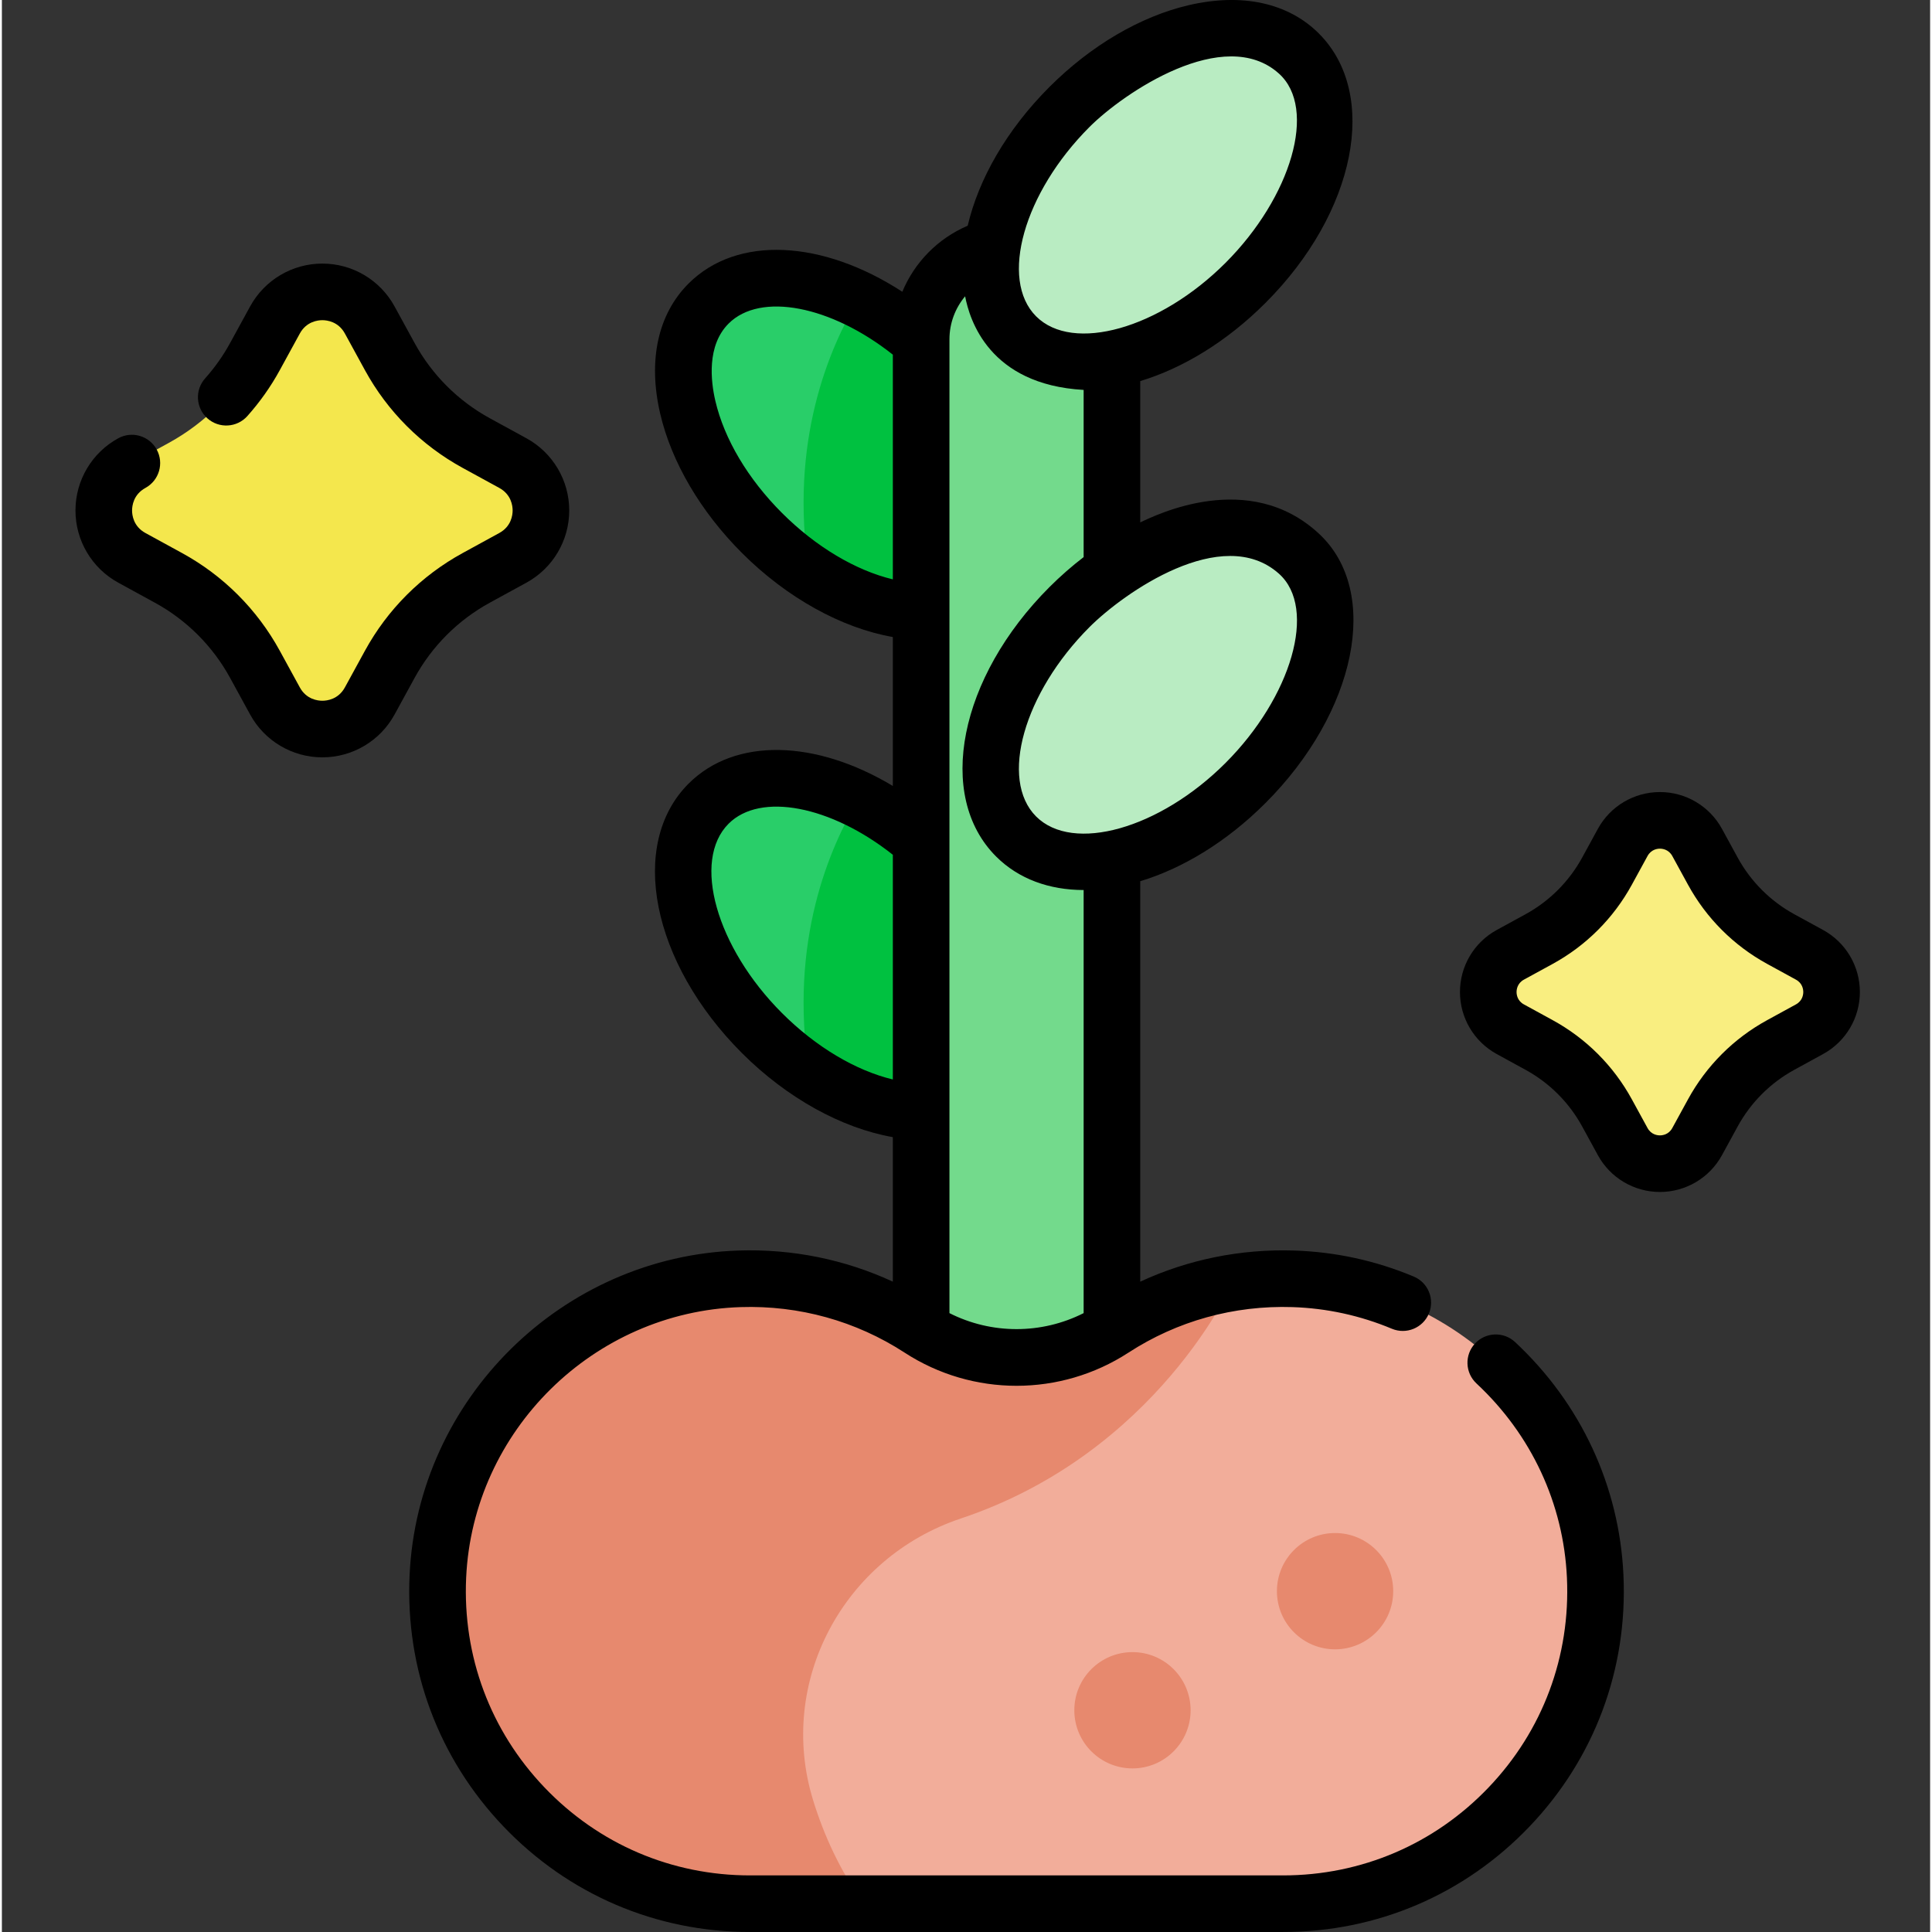 <svg height="511pt" viewBox="-19 0 511 511.999" width="511pt" xmlns="http://www.w3.org/2000/svg"><rect x="-19" y="0" width="511" height="511.999" fill="#333333" stroke="none"/><path d="m182.438 141.242c20.695 20.695 47.914 27.035 60.793 14.156 12.875-12.879 6.539-40.094-14.16-60.789-20.695-20.695-47.91-27.035-60.789-14.156-12.879 12.875-6.539 40.094 14.156 60.789zm0 0" fill="#29ce69"/><path d="m207.988 79.363c-7.641 12.629-18.461 37.625-13.09 72.16 18.133 12.141 37.918 14.289 48.328 3.879 12.875-12.879 6.539-40.094-14.156-60.789-6.594-6.594-13.84-11.727-21.082-15.25zm0 0" fill="#00c140"/><path d="m182.438 273.781c20.699 20.695 47.914 27.031 60.793 14.156 12.875-12.879 6.539-40.098-14.156-60.793-20.695-20.695-47.914-27.035-60.793-14.156-12.875 12.879-6.539 40.094 14.156 60.793zm0 0" fill="#29ce69"/><path d="m207.992 211.902c-7.641 12.625-18.465 37.621-13.094 72.156 18.133 12.141 37.918 14.293 48.328 3.879 12.875-12.875 6.539-40.094-14.156-60.789-6.594-6.594-13.84-11.727-21.078-15.246zm0 0" fill="#00c140"/><path d="m275.176 365.098h-50.562v-275.145c0-13.965 11.32-25.285 25.281-25.285 13.961 0 25.281 11.32 25.281 25.285zm0 0" fill="#73da8c"/><path d="m310.562 74.973c20.695-20.695 27.035-47.91 14.156-60.789-12.879-12.879-40.094-6.539-60.789 14.156-20.699 20.695-27.035 47.914-14.156 60.789 12.875 12.879 40.094 6.539 60.789-14.156zm0 0" fill="#b9ecc2"/><path d="m310.562 207.508c20.699-20.695 27.035-47.914 14.156-60.789-12.875-12.879-40.094-6.539-60.789 14.156-20.695 20.695-27.035 47.914-14.156 60.789 12.879 12.879 40.094 6.539 60.789-14.156zm0 0" fill="#b9ecc2"/><path d="m323.262 338.902c-17.664-.57-34.133 4.391-47.812 13.281-15.609 10.148-35.5 10.148-51.109 0-13.68-8.891-30.148-13.852-47.812-13.281-42.891 1.387-78.012 35.992-79.984 78.863-2.188 47.52 35.695 86.734 82.73 86.734h141.238c47.039 0 84.922-39.215 82.734-86.734-1.973-42.871-37.094-77.477-79.984-78.863zm0 0" fill="#f2ad9a"/><path d="m78.48 84.797 5.305 9.699c5.293 9.676 13.246 17.629 22.922 22.922l9.699 5.305c9.926 5.426 9.926 19.684 0 25.113l-9.699 5.305c-9.676 5.289-17.629 13.246-22.922 22.918l-5.305 9.699c-5.426 9.926-19.684 9.926-25.113 0l-5.305-9.699c-5.289-9.672-13.242-17.629-22.918-22.918l-9.699-5.305c-9.926-5.43-9.926-19.688 0-25.113l9.699-5.305c9.676-5.293 17.629-13.246 22.918-22.922l5.305-9.699c5.43-9.926 19.688-9.926 25.113 0zm0 0" fill="#f4e74d"/><path d="m430.254 223.25 4.168 7.617c4.156 7.598 10.402 13.844 18 18l7.617 4.164c7.797 4.266 7.797 15.461 0 19.727l-7.617 4.164c-7.598 4.156-13.844 10.402-18 18l-4.168 7.621c-4.262 7.793-15.457 7.793-19.723 0l-4.164-7.621c-4.156-7.598-10.402-13.844-18.004-18l-7.613-4.164c-7.797-4.266-7.797-15.461 0-19.727l7.613-4.164c7.602-4.156 13.848-10.402 18.004-18l4.164-7.617c4.266-7.797 15.461-7.797 19.723 0zm0 0" fill="#f9ee80"/><g fill="#e7896e"><path d="m235.133 402.414c52.027-17.375 72.043-62.453 72.059-62.492-11.559 1.871-22.312 6.133-31.742 12.262-15.609 10.145-35.5 10.145-51.109 0-13.68-8.891-30.148-13.855-47.812-13.281-42.891 1.387-78.012 35.992-79.984 78.863-2.188 47.52 35.695 86.734 82.734 86.734h30.066c-6.242-8.816-10.523-18.176-13.375-27.465-9.625-31.332 8.074-64.238 39.164-74.621zm0 0"/><path d="m296.023 453.234c0 8.512-6.898 15.41-15.406 15.41-8.512 0-15.41-6.898-15.41-15.41 0-8.508 6.898-15.406 15.41-15.406 8.508 0 15.406 6.898 15.406 15.406zm0 0"/><path d="m349.715 421.68c0 8.508-6.898 15.406-15.406 15.406-8.512 0-15.41-6.898-15.41-15.406 0-8.512 6.898-15.41 15.41-15.41 8.508 0 15.406 6.898 15.406 15.41zm0 0"/></g><path d="m382.008 355.656c-3.031-2.824-7.777-2.656-10.602.375s-2.656 7.773.375 10.598c14.555 13.566 23.066 31.848 23.973 51.48.957 20.82-6.414 40.562-20.762 55.582-14.352 15.031-33.703 23.309-54.48 23.309h-141.234c-20.777 0-40.125-8.277-54.48-23.309-14.348-15.02-21.719-34.762-20.762-55.582 1.793-38.953 33.742-70.453 72.738-71.715 15.512-.496 30.555 3.676 43.48 12.078 18.008 11.703 41.273 11.703 59.281 0 12.926-8.402 27.957-12.574 43.48-12.078 9.094.297 17.957 2.227 26.344 5.734 3.82 1.602 8.215-.199 9.812-4.02 1.602-3.82-.199-8.215-4.02-9.812-10.078-4.219-20.727-6.539-31.648-6.891-14.242-.461-28.137 2.375-40.828 8.246v-106.121c11.227-3.391 22.891-10.414 33.191-20.719 23.988-23.984 30.797-55.961 14.156-71.395-18.473-17.137-43.082-4.977-47.348-2.977v-37.445c11.227-3.391 22.891-10.414 33.191-20.719 23.984-23.984 30.203-55.348 14.156-71.395-8.129-8.129-20.367-10.797-34.469-7.516-12.828 2.988-25.941 10.684-36.93 21.672-11.406 11.406-18.785 24.48-21.672 36.781-7.926 3.387-14.09 9.719-17.324 17.504-21.156-13.762-43.805-15.027-56.656-2.176-8.125 8.129-10.793 20.371-7.512 34.469 2.988 12.828 10.684 25.941 21.672 36.93 11.879 11.879 26.414 19.895 39.98 22.273v39.469c-20.418-12.266-41.797-12.949-54.141-.605-16.047 16.051-9.828 47.41 14.16 71.398 11.879 11.879 26.41 19.895 39.98 22.273v38.297c-12.691-5.867-26.586-8.707-40.828-8.25-46.766 1.516-85.086 39.297-87.234 86.016-1.148 24.957 7.691 48.617 24.895 66.633 17.215 18.023 40.414 27.949 65.328 27.949h141.238c24.914 0 48.117-9.926 65.328-27.949 17.203-18.016 26.047-41.676 24.895-66.633-1.082-23.57-11.285-45.508-28.727-61.762zm-62.59-203.633c10.312 9.184 3.281 32.746-14.156 50.184s-40.422 23.926-50.188 14.16c-9.762-9.766-3.281-32.746 14.16-50.188 9.031-9.031 35.199-27.496 50.184-14.156zm-50.184-118.379c9.031-9.031 35.695-27.148 50.184-14.156 10.281 9.219 3.281 32.746-14.156 50.184s-40.418 23.922-50.184 14.156c-9.766-9.762-3.285-32.746 14.156-50.184zm-32.969 44.879c1.176 6.121 6.297 23.387 31.41 24.809v44.305c-3.133 2.402-6.164 5.055-9.051 7.938-23.984 23.984-30.203 55.348-14.156 71.398 5.996 5.992 14.125 8.879 23.207 8.895v112.121c-11.168 5.652-24.395 5.652-35.562 0v-258.035c0-4.316 1.543-8.312 4.152-11.43zm-48.527 57.418c-9.031-9.031-15.309-19.59-17.668-29.727-1.195-5.133-2.328-14.621 3.512-20.461 8.426-8.426 27.152-4.742 43.531 8.234v59.547c-9.824-2.352-20.383-8.602-29.375-17.594zm0 132.535c-17.438-17.438-23.922-40.422-14.156-50.184 8.426-8.43 27.152-4.746 43.531 8.23v59.547c-9.824-2.352-20.383-8.602-29.375-17.594zm0 0"/><path d="m110.305 159.719 9.699-5.305c7-3.828 11.348-11.16 11.348-19.137 0-7.977-4.348-15.309-11.348-19.137l-9.699-5.305c-8.43-4.613-15.324-11.508-19.938-19.941l-5.305-9.695c-3.828-7-11.16-11.348-19.137-11.348-7.977 0-15.309 4.348-19.137 11.348l-5.305 9.695c-1.84 3.363-4.066 6.516-6.617 9.371-2.762 3.086-2.496 7.828.59 10.59 3.086 2.762 7.828 2.496 10.59-.59 3.316-3.711 6.211-7.805 8.598-12.172l5.305-9.699c1.75-3.195 4.762-3.543 5.977-3.543 1.215 0 4.23.348 5.977 3.543l5.305 9.699c5.992 10.957 14.949 19.914 25.902 25.902l9.699 5.305c3.199 1.75 3.543 4.762 3.543 5.977s-.344 4.227-3.543 5.977l-9.699 5.309c-10.953 5.988-19.91 14.945-25.902 25.898l-5.305 9.699c-1.75 3.199-4.762 3.543-5.977 3.543-1.215 0-4.227-.344-5.977-3.543l-5.305-9.699c-5.992-10.953-14.949-19.91-25.902-25.902l-9.699-5.305c-3.199-1.75-3.543-4.762-3.543-5.977s.348-4.227 3.543-5.977c3.633-1.988 4.969-6.547 2.98-10.18-1.988-3.633-6.543-4.969-10.18-2.98-6.996 3.828-11.344 11.16-11.344 19.137 0 7.977 4.348 15.309 11.344 19.137l9.699 5.305c8.434 4.609 15.328 11.508 19.941 19.938l5.305 9.699c3.824 7 11.16 11.348 19.137 11.348 7.977 0 15.309-4.348 19.137-11.348l5.305-9.699c4.613-8.43 11.508-15.324 19.938-19.938zm0 0"/><path d="m463.637 246.453-7.613-4.164c-6.355-3.477-11.547-8.668-15.023-15.02l-4.164-7.621c-3.289-6.012-9.59-9.746-16.441-9.746-6.852 0-13.152 3.734-16.441 9.746l-4.164 7.617c-3.477 6.355-8.672 11.547-15.023 15.023l-7.617 4.164c-6.012 3.289-9.746 9.59-9.746 16.441 0 6.852 3.734 13.152 9.746 16.441l7.617 4.168c6.352 3.473 11.547 8.664 15.023 15.02l4.164 7.617c3.289 6.012 9.59 9.746 16.441 9.746 6.852 0 13.152-3.734 16.441-9.746l4.164-7.617c3.477-6.355 8.668-11.547 15.023-15.02l7.613-4.168c6.016-3.289 9.75-9.59 9.75-16.441 0-6.852-3.734-13.152-9.75-16.441zm-7.195 19.723-7.617 4.168c-8.875 4.852-16.129 12.105-20.98 20.98l-4.168 7.617c-.961 1.758-2.613 1.945-3.281 1.945-.664 0-2.32-.188-3.281-1.945l-4.164-7.617c-4.855-8.875-12.109-16.129-20.984-20.98l-7.617-4.168c-1.754-.957-1.945-2.613-1.945-3.281 0-.664.191-2.32 1.945-3.281l7.617-4.164c8.875-4.855 16.129-12.109 20.984-20.984l4.164-7.617c.961-1.754 2.617-1.945 3.281-1.945.668 0 2.32.191 3.281 1.945l4.168 7.617c4.852 8.875 12.109 16.129 20.98 20.98l7.617 4.168c1.758.961 1.945 2.613 1.945 3.281s-.188 2.32-1.945 3.281zm0 0"/></svg>